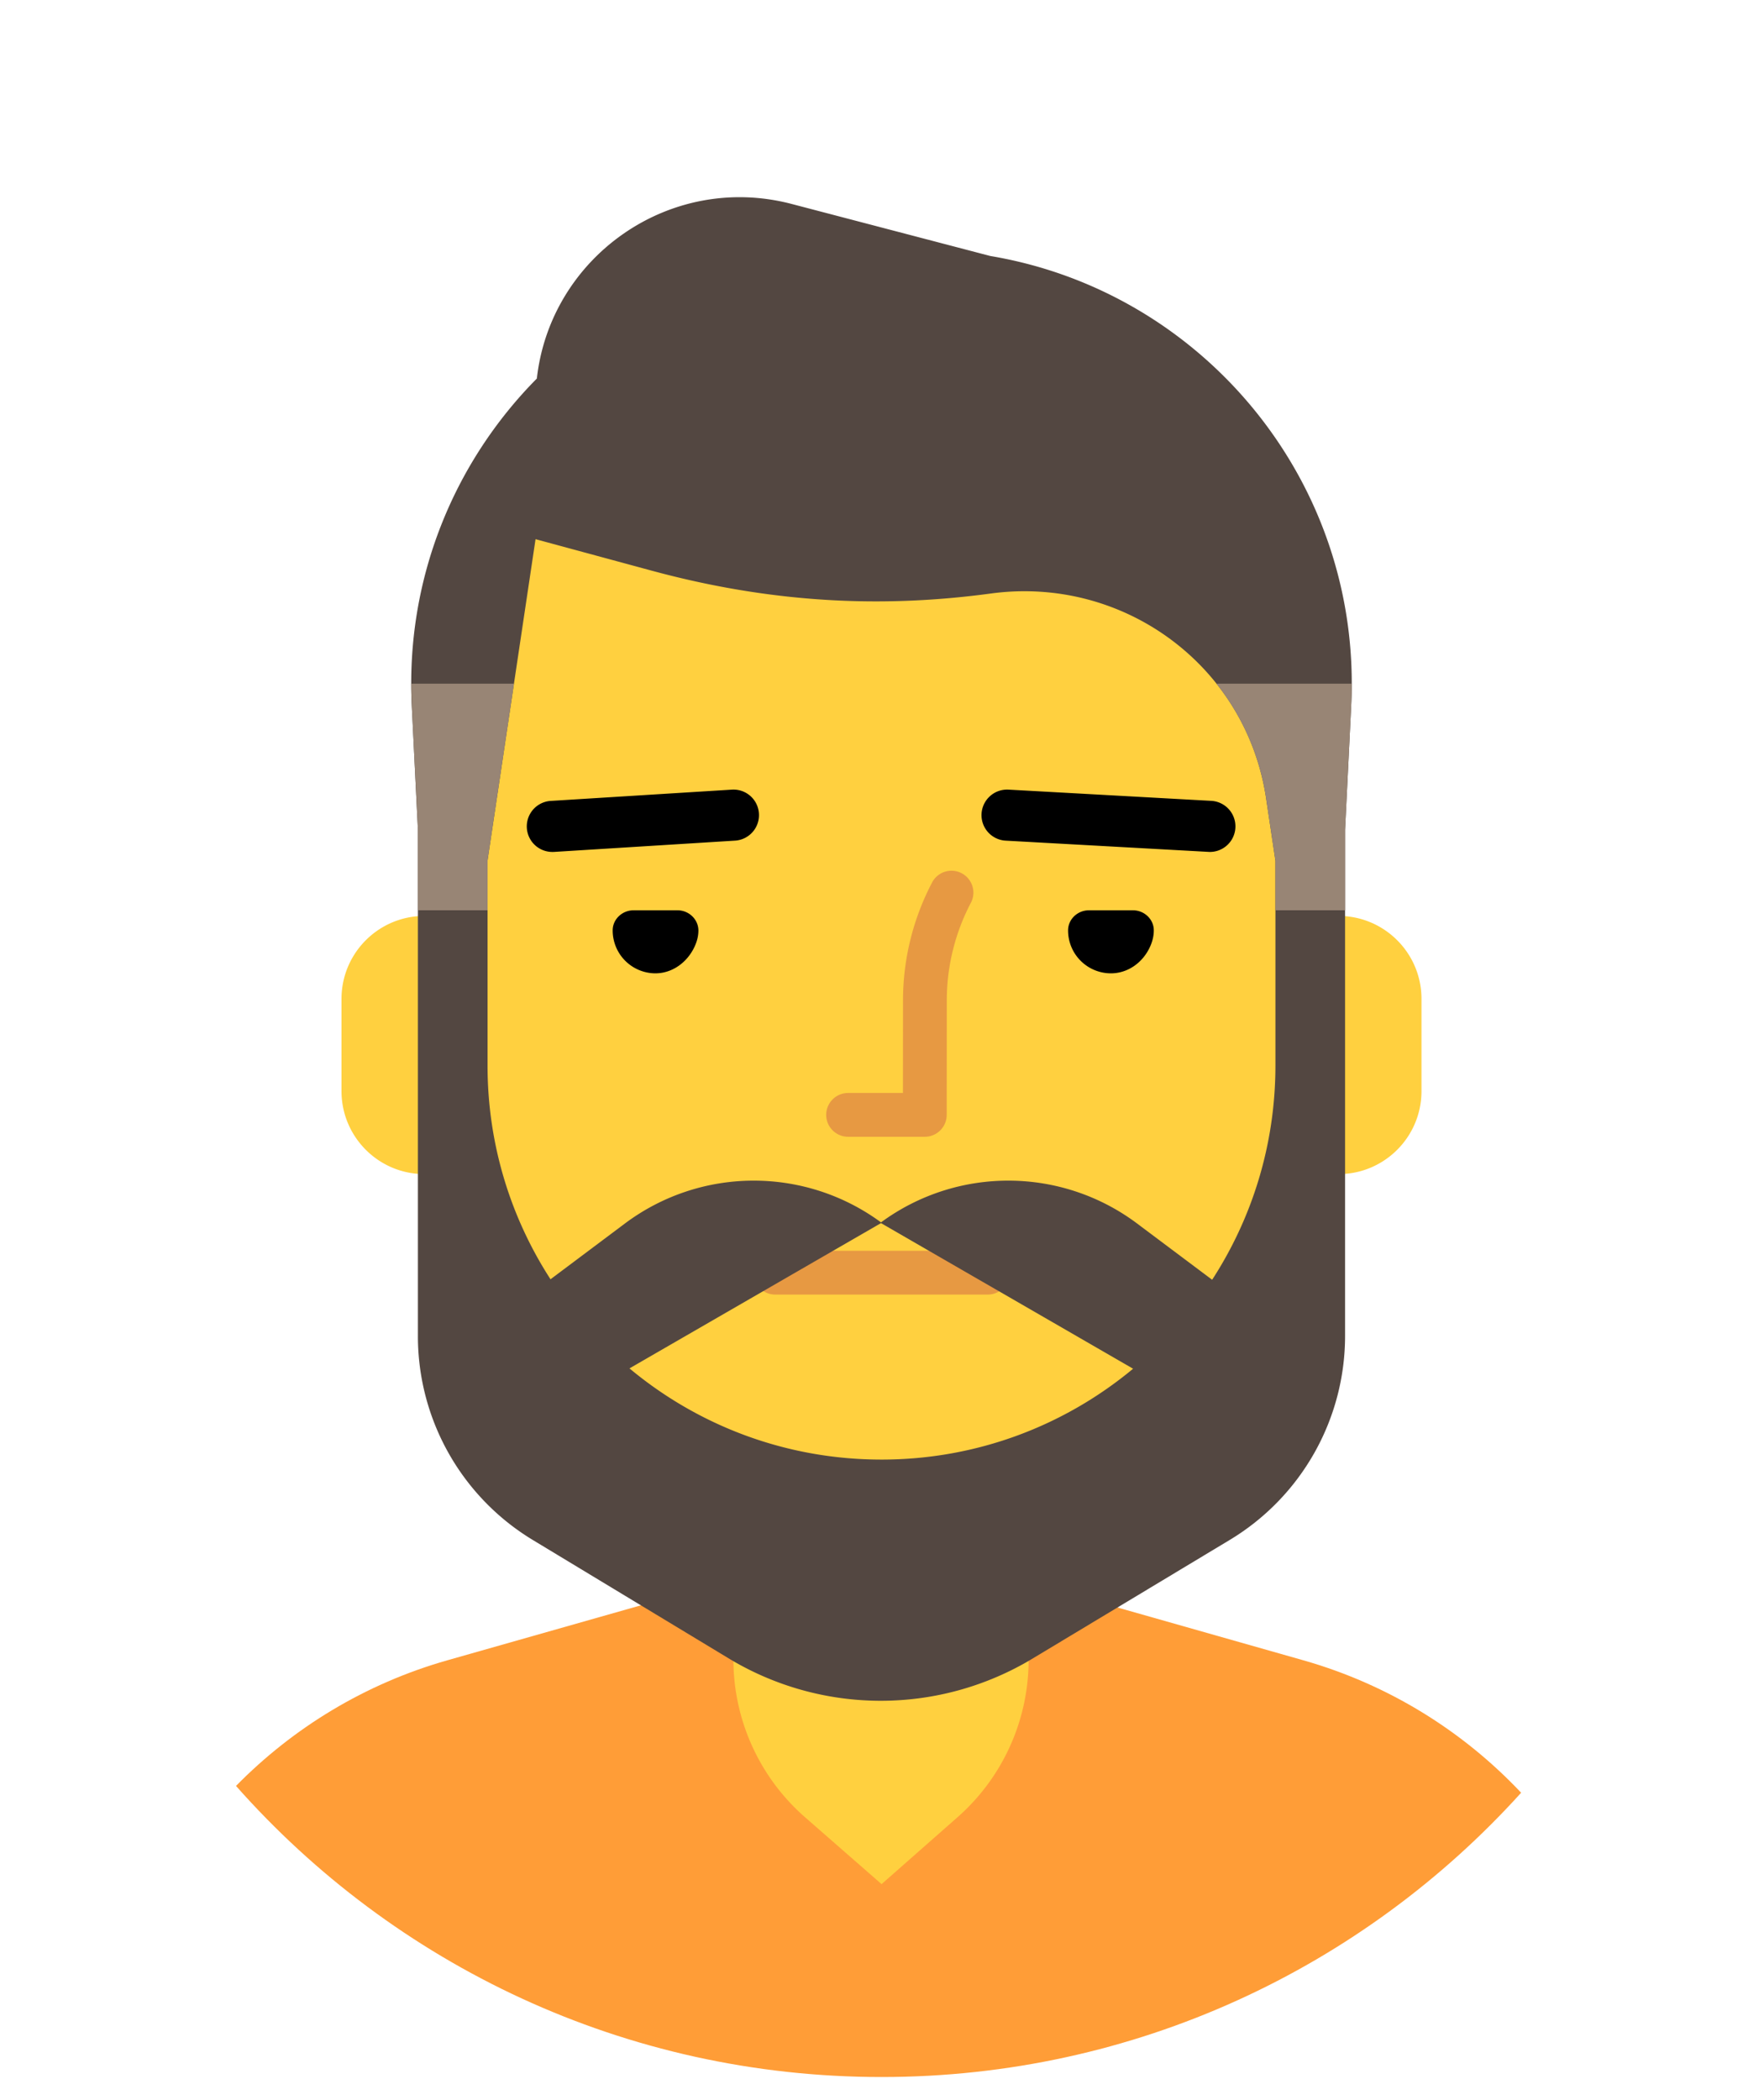 <svg width="268" height="319" viewBox="0 0 268 319" fill="none" xmlns="http://www.w3.org/2000/svg"><g filter="url(#filter0_d)" fill-rule="evenodd" clip-rule="evenodd"><path d="M264.875 174.55c0 72.341-58.623 130.985-130.937 130.985C61.623 305.535 3 246.891 3 174.55 3 102.209 61.623 43.564 133.938 43.564c72.314 0 130.937 58.645 130.937 130.986z" fill="#fff"/><path d="M231.103 262.348c-8.815-9.346-20.124-16.436-33.125-20.129l-64.99-18.461-64.989 18.461c-12.518 3.556-23.47 10.264-32.143 19.095 23.99 27.119 59.036 44.222 98.082 44.222 38.548 0 73.204-16.668 97.165-43.188z" fill="#FF9D37"/><path d="M203.699 129.15l-.003-38.043c-.785-30.537-32.224-60.142-69.773-60.142-37.551 0-68.99 29.605-69.774 60.142l-.003 38.043c-6.803.182-12.263 5.752-12.263 12.602v14.007c0 6.964 5.644 12.61 12.606 12.61h3.454a157.905 157.905 0 005.368 18.626l6.479 18.177c5.022 14.091 17.236 24.133 31.635 26.597l.001 10.342a31.82 31.82 0 0010.878 23.958l11.63 10.165 11.555-10.179a31.822 31.822 0 0010.785-23.877v-10.31c14.426-2.436 26.68-12.476 31.72-26.593l6.512-18.242a157.885 157.885 0 005.387-18.664h3.463c6.962 0 12.607-5.646 12.607-12.61v-14.007c0-6.85-5.461-12.42-12.264-12.602z" fill="#FFD03F"/><path d="M150.066 186.668h-32.287a3.327 3.327 0 010-6.654h32.287a3.326 3.326 0 010 6.654zm-9.562-23.972h-11.655a3.327 3.327 0 010-6.654h8.332l.011-14.17a38.6 38.6 0 014.465-17.896 3.327 3.327 0 015.878 3.114 31.9 31.9 0 00-3.691 14.793l-.014 17.488a3.327 3.327 0 01-3.326 3.325z" fill="#E79942"/><path d="M184.158 184.418l-11.383-8.531c-11.52-8.636-27.328-8.706-38.926-.188-11.596-8.518-27.405-8.448-38.926.188l-11.284 8.458c-6.051-9.356-9.567-20.507-9.567-32.48v-31.142l7.292-48.812 17.679 4.792c19.875 5.386 36.773 5.448 51.505 3.46 20.156-2.721 38.799 10.984 41.806 31.106l1.412 9.454.007.038v31.104c0 12.005-3.534 23.182-9.615 32.553zm-50.235 27.319c-14.564 0-27.91-5.205-38.287-13.854l38.213-22.07 38.3 22.12c-10.368 8.619-23.692 13.804-38.226 13.804zm16.523-182.849l-30.166-7.902c-18.522-4.851-36.65 8.022-38.718 26.52-12.537 12.664-19.96 30.357-19.005 49.656l.935 18.91v76.918a36.182 36.182 0 0017.463 30.966l29.753 17.983a44.667 44.667 0 0046.135.047l29.984-18.04a36.185 36.185 0 0017.526-31.004v-76.88l.935-18.902c1.676-33.903-22.499-62.851-54.842-68.272z" fill="#534741"/><path d="M183.849 119.424c-.073 0-.145-.002-.218-.007l-30.847-1.708a3.881 3.881 0 01-3.66-4.091 3.888 3.888 0 014.089-3.66l30.846 1.708a3.883 3.883 0 01-.21 7.758zm-99.853 0a3.88 3.88 0 01-.238-7.756l27.431-1.708a3.873 3.873 0 014.114 3.632 3.88 3.88 0 01-3.632 4.115l-27.43 1.709a3.353 3.353 0 01-.245.008zm22.11 11.981c-.007.709-.163 1.469-.528 2.292-1.123 2.533-3.559 4.305-6.325 4.162a6.513 6.513 0 01-6.17-6.505v-.034c.011-1.696 1.472-3.029 3.167-3.029h6.686c1.728 0 3.188 1.385 3.17 3.114zm69.187-.086c.005.712-.137 1.478-.483 2.306-1.057 2.53-3.435 4.302-6.175 4.241a6.513 6.513 0 01-6.364-6.512v-.034c.01-1.694 1.464-3.029 3.157-3.029h6.707c1.693 0 3.147 1.334 3.158 3.028z" fill="#000"/><path d="M184.809 93.861a36.588 36.588 0 017.545 17.408l1.412 9.453.007.033v7.535h10.58v-12.229l.935-18.902c.054-1.105.079-2.204.08-3.298h-20.559zM74.072 128.29v-7.568l4.013-26.86H62.477c0 1.094.025 2.193.08 3.299l.935 18.91v12.219h10.58z" fill="#988575"/></g><defs><filter id="filter0_d" x="0" y="0" width="268" height="319" filterUnits="userSpaceOnUse" color-interpolation-filters="sRGB"><feFlood flood-opacity="0" result="BackgroundImageFix"/><feColorMatrix in="SourceAlpha" type="matrix" values="0 0 0 0 0 0 0 0 0 0 0 0 0 0 0 0 0 0 127 0"/><feOffset dy="10"/><feGaussianBlur stdDeviation="1.5"/><feColorMatrix type="matrix" values="0 0 0 0 0.063 0 0 0 0 0.314 0 0 0 0 0.683 0 0 0 0.3 0"/><feBlend mode="normal" in2="BackgroundImageFix" result="effect1_dropShadow"/><feBlend mode="normal" in="SourceGraphic" in2="effect1_dropShadow" result="shape"/></filter></defs></svg>